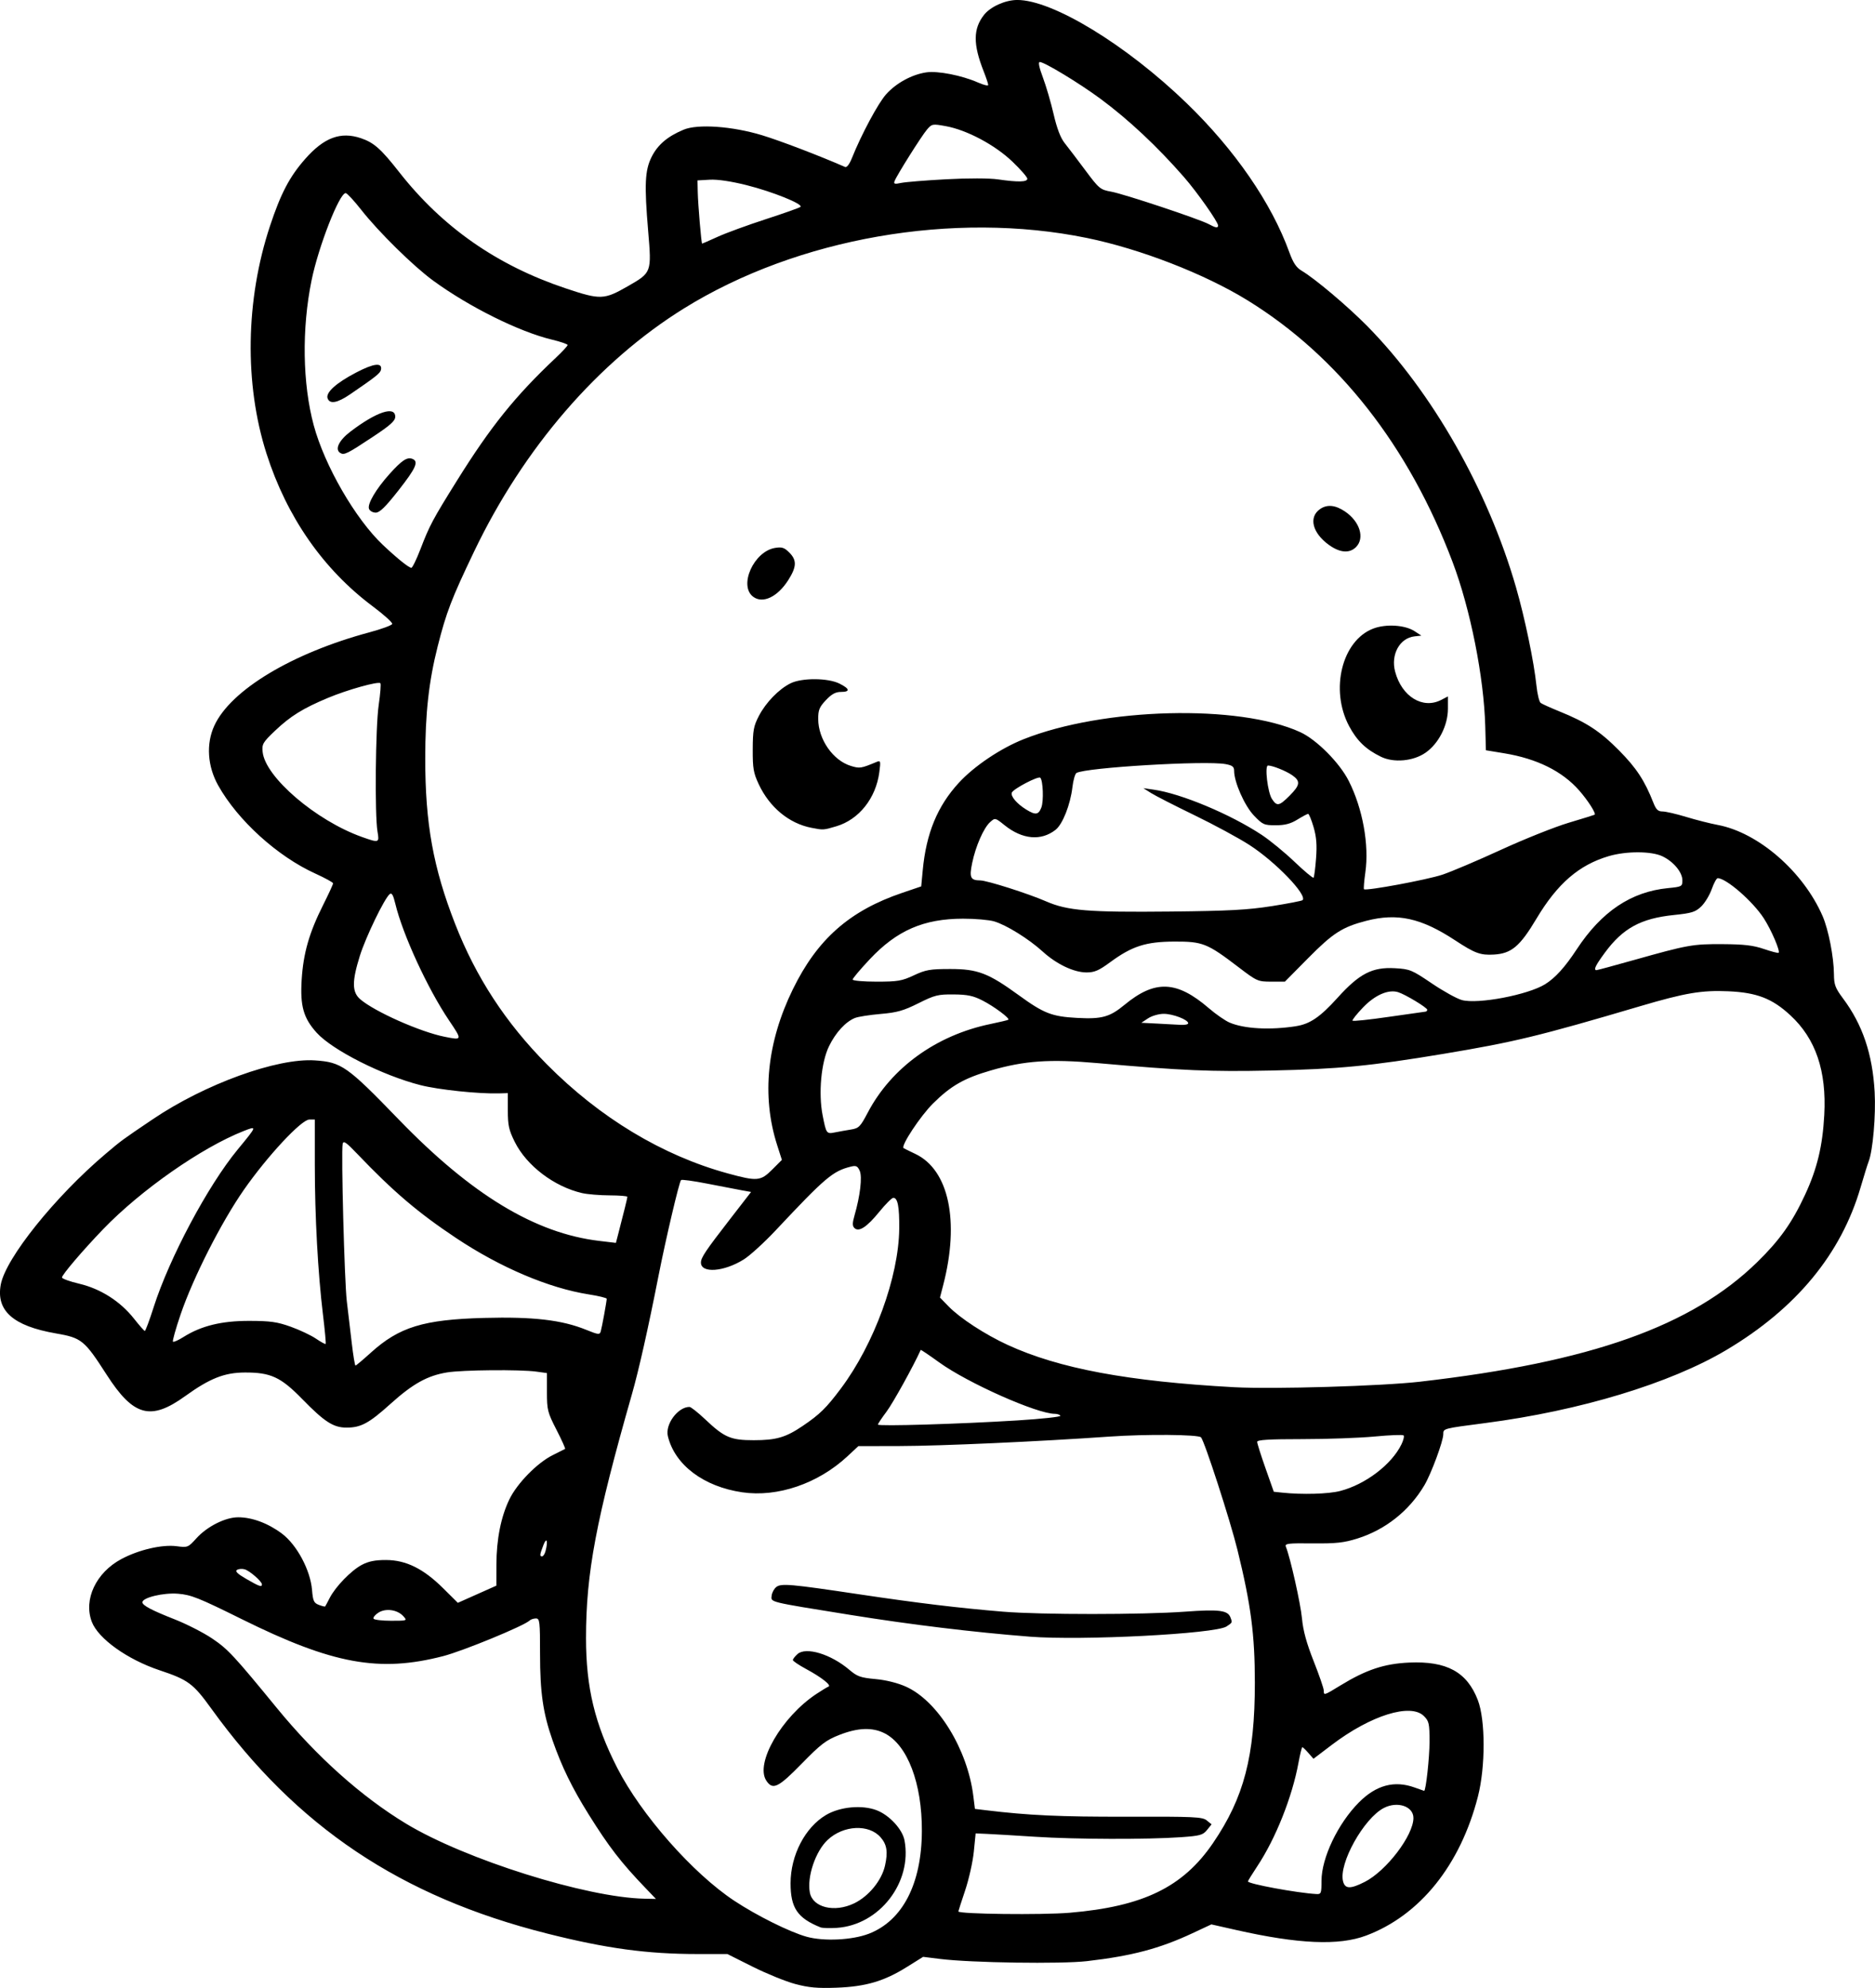 <?xml version="1.0" encoding="UTF-8" standalone="no"?>
<!-- Created with Inkscape (http://www.inkscape.org/) -->

<svg
   width="215.84mm"
   height="228.786mm"
   viewBox="0 0 215.84 228.786"
   version="1.1"
   id="svg1"
   xml:space="preserve"
   xmlns="http://www.w3.org/2000/svg"
   xmlns:svg="http://www.w3.org/2000/svg"><defs
     id="defs1"><clipPath
       clipPathUnits="userSpaceOnUse"
       id="clipPath3"><path
         id="path3"
         style="fill:#ff0000;fill-opacity:1;fill-rule:nonzero;stroke:none;stroke-width:0.265"
         d="M 117.464,-9.186 V 177.167 H 291.495 V -9.186 Z M 147.334,111.931 c 4.149,-0.092 4.552,4.357 -0.092,5.084 -1.195,0.187 -2.39,0.381 -3.57,0.655 -1.902,0.431 -3.801,0.869 -5.685,1.373 -4.843,1.295 -6.431,-3.457 -1.602,-4.804 2.039,-0.569 4.104,-1.04 6.168,-1.508 1.289,-0.299 2.595,-0.512 3.902,-0.719 0.31,-0.049 0.603,-0.075 0.88,-0.081 z" /></clipPath><clipPath
       clipPathUnits="userSpaceOnUse"
       id="clipPath29"><path
         id="path30"
         style="fill:#ff0000;fill-opacity:1;fill-rule:nonzero;stroke:none;stroke-width:0.265"
         d="M -43.23,-9.228 V 216.918 H 174.315 V -9.228 Z M 64.459,27.799 c 2.205,0.075 3.149,2.778 0.337,5.093 -1.015,0.835 -0.499,0.393 -1.541,1.333 -0.051,0.05 -0.1,0.101 -0.15,0.151 0.22,0.811 0.125,1.873 -0.521,3.116 -0.875,1.685 -1.749,3.37 -2.654,5.039 -0.978,1.836 -1.883,3.712 -2.891,5.53 -2.43,4.385 -6.499,1.653 -4.214,-2.809 0.315,-0.616 0.638,-1.229 0.953,-1.845 -0.007,-0.023 -0.015,-0.043 -0.022,-0.066 -0.595,-2.008 -0.069,-3.784 0.689,-5.659 1.274,-2.682 3.164,-4.982 5.254,-7.063 1.251,-1.138 0.627,-0.597 1.868,-1.628 0.964,-0.801 1.889,-1.157 2.675,-1.191 0.074,-0.003 0.146,-0.004 0.217,-0.001 z M 107.156,139.452 v 5.3e-4 h 1.332 c 3.185,0 4.318,2.034 3.452,3.522 1.261,1.236 0.77,3.284 -1.765,3.911 -0.549,0.616 -1.49,1.105 -2.851,1.261 -0.137,0.016 -0.274,0.031 -0.411,0.047 -2.651,0.305 -4.055,-0.978 -4.036,-2.332 -0.348,-0.335 -0.565,-0.745 -0.622,-1.186 -3.343,-0.946 -2.812,-4.861 1.596,-4.861 h 0.989 c 0.119,0 0.233,0.004 0.346,0.009 0.539,-0.217 1.168,-0.371 1.971,-0.371 z" /></clipPath><clipPath
       clipPathUnits="userSpaceOnUse"
       id="clipPath48"><path
         id="path49"
         style="fill:#ff0000;fill-opacity:1;fill-rule:nonzero;stroke:none;stroke-width:0.265"
         d="M 41.091,5.534 V 221.556 H 225.286 V 5.534 Z M 200.736,27.814 c 1.729,0.019 2.649,1.415 2.086,2.936 0.034,0.916 -0.448,2.032 -1.673,3.09 -1.147,0.992 -0.564,0.491 -1.752,1.502 -1.464,1.224 -2.914,2.469 -4.415,3.646 -1.776,1.393 -3.3,1.325 -4.092,0.54 -1.314,0.839 -2.65,1.642 -3.984,2.446 -4.294,2.588 -6.806,-1.809 -2.513,-4.397 1.384,-0.834 2.777,-1.656 4.133,-2.538 2.022,-1.284 4.052,-2.554 5.996,-3.956 1.191,-0.886 2.419,-1.714 3.69,-2.479 0.94,-0.565 1.799,-0.798 2.523,-0.79 z m -20.135,16.378 c 1.024,0.015 1.877,0.8 2.033,2.11 0.718,0.616 1.17,1.82 0.937,3.569 -0.199,1.498 -0.825,2.882 -1.489,4.224 -0.631,1.325 -1.475,2.521 -2.325,3.71 -0.383,0.58 -0.187,0.283 -0.588,0.891 -1.639,2.485 -3.795,2.512 -4.699,1.247 -2.336,3.06 -5.919,0.908 -3.888,-3.193 0.881,-1.779 1.751,-3.563 2.632,-5.343 0.834,-1.685 1.981,-2.401 2.971,-2.401 0.144,-8e-6 0.278,0.034 0.414,0.063 0.316,-0.73 0.627,-1.462 0.929,-2.198 0.772,-1.885 2.007,-2.694 3.073,-2.678 z" /></clipPath><clipPath
       clipPathUnits="userSpaceOnUse"
       id="clipPath83"><path
         id="path84"
         style="fill:#ff0000;fill-opacity:1;fill-rule:nonzero;stroke:none;stroke-width:0.265"
         d="M 132.474,-7.02 V 208.971 H 400.13 V -7.02 Z M 255.342,107.773 c 0.047,-0.001 0.095,-5.3e-4 0.143,0.002 1.045,0.054 2.19,0.946 2.813,2.886 0.307,0.956 0.456,1.952 0.58,2.946 0.105,0.896 0.146,1.798 0.173,2.7 0.049,0.457 0.091,0.915 0.134,1.373 0.032,0.334 -0.006,0.606 -0.033,0.887 0.917,0.087 1.972,0.687 2.893,1.982 0.57,0.801 1.075,1.645 1.573,2.491 0.431,0.671 0.926,1.295 1.376,1.954 0.093,0.157 0.186,0.314 0.279,0.471 1.353,2.285 0.702,4.101 -0.559,4.645 -1.02,0.911 -2.908,0.691 -4.385,-1.562 -0.239,-0.365 -0.478,-0.73 -0.729,-1.087 -0.216,-0.336 -0.388,-0.695 -0.574,-1.046 0.608,2.159 -0.889,3.607 -2.71,3.036 -0.616,0.275 -1.361,0.46 -2.342,0.399 -1.467,-0.091 -2.933,-0.193 -4.399,-0.296 -1.796,-0.111 -3.597,-0.198 -5.398,-0.193 -5.014,0.015 -5.014,-5.049 0,-5.065 1.903,-0.006 3.807,0.088 5.707,0.203 0.635,0.044 1.271,0.085 1.906,0.128 -2.172,-2.84 -4.36,-5.667 -6.601,-8.453 -2.161,-2.685 -1.065,-5.119 0.858,-5.113 0.628,0.002 1.345,0.277 2.066,0.876 0.364,-0.695 0.988,-1.1 1.69,-1.132 0.505,-0.023 1.05,0.149 1.567,0.543 0.093,-0.019 0.178,-0.065 0.274,-0.07 0.594,-0.032 1.239,0.203 1.815,0.734 -0.664,-2.602 0.469,-4.21 1.884,-4.241 z m 0.768,13.726 c -0.032,0.104 -0.068,0.203 -0.109,0.298 0.124,0.163 0.249,0.325 0.373,0.488 -0.098,-0.264 -0.22,-0.535 -0.254,-0.779 -0.004,-0.001 -0.007,-0.005 -0.01,-0.006 z m 30.329,39.335 h 0.777 c 5.014,0 5.014,5.065 0,5.065 h -0.777 c -5.014,0 -5.014,-5.065 0,-5.065 z" /></clipPath></defs><g
     id="layer1"
     transform="translate(-161.821,94.449)"><path
       style="fill:#000000"
       d="m 253.357,133.88 c -1.091,-0.293 -3.294,-1.188 -4.895,-1.989 l -2.91,-1.457 -3.44,-0.001 c -5.824,-0.002 -10.519,-0.643 -17.355,-2.369 -16.817,-4.246 -28.797,-12.274 -38.613,-25.877 -2.084,-2.888 -2.658,-3.314 -5.945,-4.41 -3.712,-1.238 -7.071,-3.638 -7.809,-5.579 -0.977,-2.57 0.485,-5.668 3.41,-7.227 2.013,-1.073 4.696,-1.693 6.366,-1.472 1.252,0.166 1.313,0.142 2.257,-0.903 1.238,-1.371 3.334,-2.427 4.815,-2.427 1.606,0 3.444,0.684 5.034,1.875 1.719,1.287 3.28,4.207 3.469,6.489 0.105,1.266 0.211,1.499 0.785,1.717 0.365,0.139 0.692,0.219 0.726,0.179 0.034,-0.041 0.266,-0.474 0.515,-0.964 0.663,-1.303 2.475,-3.172 3.703,-3.82 0.78,-0.412 1.537,-0.563 2.793,-0.559 2.297,0.007 4.301,0.998 6.568,3.246 l 1.695,1.681 2.217,-0.988 2.217,-0.988 0.005,-2.413 c 0.006,-2.92 0.521,-5.512 1.497,-7.527 0.891,-1.838 3.203,-4.195 4.98,-5.078 0.728,-0.361 1.371,-0.684 1.429,-0.718 0.058,-0.034 -0.388,-1.026 -0.992,-2.203 -1.027,-2.003 -1.098,-2.283 -1.098,-4.334 v -2.192 l -1.228,-0.168 c -1.875,-0.257 -8.498,-0.197 -10.268,0.093 -2.262,0.37 -3.937,1.301 -6.496,3.605 -2.5,2.252 -3.419,2.749 -5.085,2.747 -1.508,-10e-4 -2.53,-0.662 -5.102,-3.296 -2.461,-2.522 -3.619,-3.056 -6.596,-3.046 -2.35,0.008 -4.029,0.672 -6.863,2.714 -3.983,2.871 -5.96,2.334 -9.043,-2.456 -2.569,-3.993 -2.878,-4.244 -5.853,-4.759 -4.914,-0.851 -6.901,-2.616 -6.336,-5.627 0.569,-3.035 6.251,-10.114 12.068,-15.038 1.849,-1.565 1.853,-1.568 5.424,-3.979 6.01,-4.058 14.314,-7.069 18.68,-6.774 3.054,0.206 3.708,0.667 9.63,6.792 8.374,8.661 15.713,13.105 23.087,13.981 l 1.921,0.228 0.246,-0.945 c 0.649,-2.492 1.072,-4.211 1.072,-4.356 0,-0.088 -0.923,-0.163 -2.051,-0.167 -1.128,-0.004 -2.553,-0.122 -3.167,-0.264 -3.202,-0.739 -6.372,-3.145 -7.734,-5.871 -0.687,-1.375 -0.807,-1.914 -0.807,-3.624 l 1.1e-4,-2.008 -0.992,0.03 c -2.323,0.07 -6.978,-0.417 -9.062,-0.948 -4.366,-1.112 -10.141,-4.028 -11.955,-6.036 -1.516,-1.679 -1.91,-3.067 -1.724,-6.086 0.187,-3.047 0.868,-5.425 2.46,-8.592 0.641,-1.274 1.161,-2.406 1.156,-2.514 -0.005,-0.108 -0.926,-0.613 -2.046,-1.122 -4.371,-1.987 -8.933,-6.127 -11.183,-10.149 -1.233,-2.204 -1.401,-4.777 -0.447,-6.86 1.88,-4.106 8.945,-8.358 17.877,-10.759 1.381,-0.371 2.554,-0.802 2.606,-0.958 0.052,-0.155 -0.951,-1.063 -2.227,-2.016 -5.712,-4.266 -9.904,-10.286 -12.239,-17.576 -2.572,-8.028 -2.422,-17.719 0.404,-26.229 1.239,-3.731 2.237,-5.635 4.022,-7.671 2.181,-2.488 4.098,-3.204 6.445,-2.409 1.487,0.504 2.302,1.227 4.395,3.896 4.982,6.353 11.259,10.735 19.166,13.381 4.011,1.342 4.413,1.328 7.161,-0.247 2.742,-1.572 2.74,-1.567 2.336,-6.355 -0.451,-5.346 -0.375,-6.973 0.394,-8.517 0.699,-1.403 1.835,-2.369 3.695,-3.144 1.63,-0.679 5.614,-0.394 9.027,0.644 2.107,0.641 6.54,2.335 9.552,3.65 0.196,0.086 0.502,-0.309 0.782,-1.009 1.086,-2.719 3.033,-6.349 3.953,-7.367 1.166,-1.291 2.948,-2.261 4.61,-2.51 1.324,-0.199 4.114,0.35 5.983,1.177 0.632,0.28 1.15,0.401 1.15,0.269 0,-0.132 -0.239,-0.847 -0.532,-1.589 -1.222,-3.099 -1.208,-4.877 0.049,-6.475 0.74,-0.941 2.443,-1.708 3.808,-1.715 4.062,-0.022 12.561,5.151 19.518,11.879 5.545,5.363 9.763,11.484 11.815,17.146 0.446,1.23 0.806,1.771 1.424,2.135 1.518,0.896 5.3,4.086 7.548,6.367 7.467,7.575 13.892,18.853 17.125,30.06 1.016,3.521 2.072,8.593 2.354,11.311 0.102,0.978 0.32,1.879 0.486,2.001 0.165,0.123 1.134,0.56 2.153,0.973 3.134,1.269 4.678,2.28 6.879,4.504 1.991,2.012 2.945,3.467 3.949,6.023 0.305,0.776 0.533,0.992 1.048,0.992 0.362,0 1.589,0.283 2.725,0.629 1.137,0.346 2.766,0.759 3.62,0.919 4.681,0.874 9.854,5.367 12.082,10.494 0.675,1.554 1.292,4.713 1.305,6.689 0.008,1.207 0.151,1.59 1.038,2.778 2.257,3.021 3.404,6.409 3.648,10.77 0.15,2.677 -0.204,6.762 -0.695,8.017 -0.125,0.32 -0.54,1.654 -0.923,2.964 -2.239,7.668 -7.414,13.938 -15.446,18.715 -6.457,3.84 -16.834,6.987 -27.713,8.404 -4.943,0.644 -4.88,0.627 -4.88,1.296 0,0.79 -1.385,4.531 -2.169,5.859 -1.736,2.94 -4.487,5.128 -7.721,6.141 -1.556,0.487 -2.451,0.584 -5.141,0.558 -2.912,-0.028 -3.239,0.014 -3.083,0.4 0.506,1.25 1.69,6.527 1.849,8.245 0.129,1.394 0.525,2.841 1.345,4.912 0.639,1.615 1.161,3.133 1.161,3.373 0,0.588 0.017,0.583 1.914,-0.577 2.965,-1.814 5.049,-2.507 7.917,-2.635 4.325,-0.193 6.658,1.08 7.903,4.311 0.885,2.299 0.891,7.683 0.011,11.113 -2.023,7.888 -6.671,13.667 -12.865,15.993 -3.138,1.179 -7.777,0.98 -14.951,-0.639 l -2.867,-0.647 -2.196,1.026 c -3.776,1.764 -6.963,2.606 -12.118,3.202 -2.991,0.346 -13.327,0.193 -16.907,-0.251 l -1.959,-0.243 -1.878,1.172 c -2.627,1.639 -4.725,2.256 -8.096,2.38 -2.192,0.081 -3.197,-0.01 -4.762,-0.43 z m 8.471,-5.78 c 3.89,-1.498 6.087,-5.742 6.114,-11.815 0.025,-5.501 -1.653,-9.912 -4.281,-11.252 -1.401,-0.715 -3.072,-0.658 -5.208,0.178 -1.547,0.606 -2.133,1.052 -4.337,3.307 -2.718,2.78 -3.346,3.081 -4.084,1.954 -1.309,-1.998 1.763,-7.316 5.758,-9.966 0.627,-0.416 1.259,-0.799 1.404,-0.851 0.38,-0.137 -0.815,-1.077 -2.58,-2.028 -0.837,-0.451 -1.521,-0.914 -1.521,-1.028 0,-0.114 0.235,-0.421 0.522,-0.681 0.969,-0.877 3.849,-0.007 5.98,1.806 0.904,0.769 1.293,0.907 3.003,1.063 1.221,0.112 2.551,0.443 3.512,0.874 3.661,1.643 7.081,7.19 7.754,12.577 l 0.186,1.491 1.229,0.149 c 4.94,0.599 8.628,0.769 16.238,0.748 7.794,-0.021 8.715,0.022 9.218,0.428 l 0.558,0.452 -0.529,0.653 c -0.47,0.581 -0.801,0.672 -3,0.827 -3.885,0.274 -12.132,0.25 -16.763,-0.049 -2.326,-0.15 -4.823,-0.299 -5.549,-0.331 l -1.32,-0.058 -0.211,2.108 c -0.116,1.16 -0.564,3.161 -0.995,4.447 -0.431,1.286 -0.783,2.378 -0.783,2.427 0,0.308 9.628,0.42 12.818,0.15 8.456,-0.716 13.039,-2.946 16.502,-8.028 3.564,-5.23 4.809,-10.002 4.81,-18.435 9e-4,-5.538 -0.448,-8.97 -2.002,-15.295 -0.837,-3.407 -3.804,-12.561 -4.199,-12.956 -0.328,-0.328 -6.33,-0.377 -10.501,-0.086 -8.222,0.574 -19.428,1.079 -24.175,1.089 l -4.763,0.011 -1.268,1.178 c -3.374,3.135 -8.036,4.729 -12.094,4.136 -4.454,-0.651 -7.773,-3.154 -8.569,-6.464 -0.328,-1.364 1.152,-3.363 2.49,-3.363 0.164,0 0.973,0.64 1.799,1.421 2.219,2.1 2.941,2.411 5.603,2.41 2.581,-8.2e-4 3.675,-0.319 5.623,-1.637 1.983,-1.342 2.722,-2.066 4.418,-4.333 3.822,-5.107 6.643,-12.839 6.701,-18.366 0.026,-2.529 -0.177,-3.581 -0.687,-3.557 -0.172,0.008 -0.897,0.734 -1.611,1.612 -1.434,1.763 -2.358,2.363 -2.864,1.857 -0.239,-0.239 -0.236,-0.573 0.012,-1.435 0.659,-2.285 0.912,-4.466 0.598,-5.154 -0.247,-0.543 -0.419,-0.623 -1.018,-0.473 -2.08,0.518 -2.929,1.239 -8.658,7.341 -1.31,1.395 -2.959,2.898 -3.664,3.339 -2.288,1.433 -4.937,1.628 -4.934,0.364 0.001,-0.577 0.511,-1.336 3.414,-5.084 l 2.357,-3.043 -1.1,-0.198 c -0.605,-0.109 -2.385,-0.451 -3.955,-0.761 -1.57,-0.309 -2.924,-0.494 -3.007,-0.411 -0.214,0.214 -1.757,6.773 -2.594,11.027 -1.191,6.052 -2.272,10.861 -3.062,13.626 -4.131,14.459 -5.283,20.574 -5.283,28.055 0,5.686 1.008,9.879 3.593,14.94 2.755,5.396 8.689,12.131 13.475,15.296 2.598,1.718 6.386,3.6 8.332,4.14 1.97,0.547 5.243,0.389 7.148,-0.345 z m -5.561,-0.739 c -2.646,-1.064 -3.44,-2.234 -3.44,-5.07 0,-3.234 1.676,-6.451 4.102,-7.873 1.603,-0.94 4.133,-1.173 5.802,-0.535 1.465,0.559 2.971,2.187 3.212,3.471 0.908,4.839 -2.887,9.74 -7.795,10.067 -0.817,0.054 -1.664,0.027 -1.882,-0.06 z m 3.882,-2.763 c 1.676,-0.811 3.166,-2.633 3.548,-4.336 0.353,-1.577 0.223,-2.422 -0.5,-3.256 -1.343,-1.549 -4.273,-1.412 -6.093,0.284 -1.403,1.308 -2.401,4.246 -2.059,6.065 0.324,1.726 2.84,2.338 5.104,1.242 z M 280.344,93.905 c -6.493,-0.51 -13.658,-1.379 -20.637,-2.502 -9.521,-1.532 -9.144,-1.44 -9.058,-2.215 0.038,-0.347 0.277,-0.792 0.529,-0.99 0.567,-0.444 1.61,-0.353 9.587,0.841 6.677,0.999 11.461,1.576 16.536,1.994 4.345,0.358 16.027,0.356 20.954,-0.003 3.889,-0.284 4.893,-0.158 5.204,0.652 0.235,0.611 0.239,0.602 -0.448,1.052 -1.3,0.852 -16.65,1.646 -22.667,1.173 z m -44.22,28.929 c -2.822,-2.941 -4.208,-4.738 -6.542,-8.474 -1.919,-3.072 -3.093,-5.482 -4.165,-8.55 -1.088,-3.114 -1.429,-5.476 -1.429,-9.921 0,-3.75 -0.038,-4.078 -0.476,-4.078 -0.262,0 -0.589,0.109 -0.728,0.242 -0.631,0.609 -7.654,3.5 -9.94,4.092 -7.373,1.91 -12.738,0.926 -23.193,-4.253 -4.958,-2.456 -5.834,-2.805 -7.342,-2.926 -1.682,-0.135 -4.094,0.445 -4.094,0.985 0,0.359 1.081,0.931 3.704,1.96 1.382,0.543 3.33,1.537 4.328,2.211 1.814,1.224 2.482,1.942 7.446,8.001 4.578,5.588 9.733,10.199 14.88,13.311 6.798,4.11 20.76,8.501 27.443,8.631 l 1.313,0.026 z m 77.822,-0.832 c 0,-2.629 1.89,-6.59 4.303,-9.017 1.986,-1.998 4.08,-2.559 6.413,-1.719 0.582,0.21 1.076,0.383 1.097,0.385 0.198,0.02 0.622,-3.835 0.622,-5.652 0,-2.095 -0.059,-2.365 -0.649,-2.955 -1.521,-1.521 -6.127,-0.082 -10.595,3.311 l -2.117,1.607 -0.583,-0.667 c -0.32,-0.367 -0.634,-0.667 -0.698,-0.667 -0.063,0 -0.263,0.804 -0.443,1.786 -0.725,3.95 -2.633,8.739 -4.752,11.929 -0.586,0.883 -1.066,1.662 -1.066,1.732 0,0.283 5.662,1.328 7.871,1.453 0.554,0.031 0.595,-0.075 0.595,-1.527 z m 4.97,0.133 c 2.493,-1.265 5.604,-5.343 5.611,-7.356 0.005,-1.345 -1.832,-1.969 -3.404,-1.157 -2.313,1.196 -5.211,6.396 -4.7,8.433 0.226,0.899 0.837,0.919 2.493,0.079 z M 208.25,91.552 c -0.689,-0.761 -2.045,-0.948 -2.885,-0.397 -0.378,0.248 -0.621,0.556 -0.541,0.686 0.08,0.13 0.991,0.236 2.023,0.236 1.855,0 1.872,-0.006 1.403,-0.524 z m -16.277,-3.66 c 0,-0.339 -1.399,-1.561 -1.984,-1.734 -0.291,-0.086 -0.688,-0.057 -0.881,0.065 -0.252,0.158 0.048,0.453 1.058,1.037 1.498,0.867 1.807,0.975 1.807,0.631 z m 32.642,-3.82 c 0.311,-1.161 0.142,-1.694 -0.23,-0.728 -0.438,1.137 -0.461,1.323 -0.163,1.323 0.129,0 0.306,-0.268 0.393,-0.595 z m 91.489,-6.933 c 2.914,-0.759 5.916,-3.046 7.046,-5.367 0.229,-0.471 0.34,-0.934 0.246,-1.028 -0.094,-0.094 -1.593,-0.036 -3.33,0.129 -1.738,0.165 -5.492,0.3 -8.343,0.3 -3.827,0 -5.184,0.082 -5.184,0.314 0,0.173 0.431,1.536 0.957,3.029 l 0.957,2.714 0.961,0.102 c 2.332,0.247 5.332,0.161 6.691,-0.193 z m -37.16,-8.118 c 2.795,-0.174 5.02,-0.416 4.945,-0.538 -0.075,-0.121 -0.361,-0.221 -0.636,-0.221 -2.056,0 -10.04,-3.55 -13.326,-5.926 -1.146,-0.828 -2.099,-1.471 -2.118,-1.428 -0.826,1.839 -3.201,6.126 -3.935,7.103 -0.546,0.726 -0.992,1.396 -0.992,1.489 0,0.215 9.439,-0.067 16.062,-0.479 z m 46.38,-4.462 c 19.622,-2.253 31.242,-6.38 38.802,-13.778 2.576,-2.522 3.994,-4.522 5.491,-7.746 1.385,-2.984 2.013,-5.601 2.205,-9.182 0.271,-5.062 -0.987,-8.758 -3.898,-11.452 -2.094,-1.938 -3.858,-2.622 -7.145,-2.768 -3.064,-0.136 -4.974,0.187 -10.158,1.718 -11.632,3.436 -14.474,4.125 -22.651,5.486 -8.4,1.398 -12.067,1.753 -19.844,1.918 -6.948,0.148 -10.156,0.01 -19.976,-0.856 -5.468,-0.483 -8.379,-0.282 -12.269,0.845 -3.07,0.89 -4.599,1.763 -6.654,3.801 -1.455,1.443 -3.726,4.879 -3.394,5.135 0.05,0.039 0.661,0.341 1.358,0.671 3.857,1.828 5.114,7.737 3.209,15.085 l -0.374,1.444 0.992,1.02 c 1.324,1.361 4.199,3.234 6.805,4.433 5.904,2.716 13.852,4.199 26.069,4.866 4.489,0.245 16.979,-0.127 21.431,-0.638 z m -120.826,-3.325 c 3.277,-2.965 6.061,-3.821 13.046,-4.009 5.661,-0.152 8.96,0.232 11.759,1.369 1.392,0.566 1.556,0.584 1.672,0.187 0.141,-0.484 0.687,-3.473 0.687,-3.76 0,-0.099 -0.923,-0.325 -2.051,-0.501 -4.602,-0.722 -10.185,-3.092 -15.28,-6.485 -4.389,-2.923 -7.214,-5.328 -11.377,-9.684 -1.297,-1.357 -1.606,-1.568 -1.687,-1.154 -0.187,0.955 0.205,15.85 0.477,18.102 0.149,1.237 0.406,3.41 0.572,4.829 0.165,1.419 0.358,2.58 0.428,2.58 0.07,0 0.859,-0.662 1.754,-1.472 z m -5.498,-4.378 c -0.584,-4.818 -0.938,-11.311 -0.939,-17.235 l -0.001,-5.226 h -0.63 c -0.911,0 -4.817,4.192 -7.531,8.08 -2.599,3.724 -5.848,10.121 -7.29,14.354 -0.56,1.643 -0.955,3.051 -0.878,3.128 0.077,0.077 0.618,-0.161 1.201,-0.53 2.048,-1.293 4.389,-1.867 7.588,-1.861 2.437,0.005 3.214,0.115 4.777,0.676 1.027,0.368 2.33,0.984 2.895,1.369 0.566,0.384 1.068,0.659 1.117,0.61 0.049,-0.049 -0.09,-1.564 -0.309,-3.366 z m -19.504,-0.83 c 1.824,-5.71 6.249,-14.015 9.692,-18.19 2.242,-2.718 2.249,-2.739 0.674,-2.118 -4.839,1.907 -11.827,6.789 -16.164,11.292 -2.331,2.42 -4.742,5.246 -4.742,5.558 0,0.139 0.895,0.464 1.99,0.722 2.453,0.578 4.727,2.028 6.29,4.008 0.612,0.776 1.176,1.418 1.254,1.426 0.077,0.008 0.531,-1.206 1.007,-2.697 z m 71.213,-15.869 1.118,-1.118 -0.552,-1.726 c -1.797,-5.624 -1.174,-11.792 1.81,-17.901 2.822,-5.778 6.531,-9.048 12.596,-11.108 l 2.185,-0.742 0.176,-1.863 c 0.4,-4.249 1.685,-7.365 4.138,-10.043 1.768,-1.929 4.804,-3.973 7.483,-5.037 9.169,-3.642 24.779,-4.04 31.83,-0.812 1.886,0.864 4.533,3.525 5.593,5.625 1.601,3.172 2.357,7.342 1.906,10.522 -0.143,1.007 -0.213,1.878 -0.156,1.935 0.22,0.22 7.245,-1.083 9.018,-1.673 1.028,-0.342 4.064,-1.631 6.747,-2.863 2.683,-1.233 6.188,-2.633 7.788,-3.111 1.601,-0.478 2.949,-0.896 2.996,-0.928 0.197,-0.133 -0.77,-1.649 -1.791,-2.807 -1.943,-2.205 -4.85,-3.644 -8.61,-4.263 l -2.114,-0.348 -0.075,-2.761 c -0.154,-5.662 -1.709,-13.473 -3.763,-18.908 -5.04,-13.335 -13.149,-23.677 -23.615,-30.12 -4.94,-3.041 -12.336,-5.911 -18.471,-7.168 -15.346,-3.144 -33.311,-0.007 -46.38,8.099 -9.891,6.135 -18.466,16.067 -24.179,28.005 -2.598,5.43 -3.186,6.959 -4.184,10.897 -1.022,4.032 -1.432,7.727 -1.432,12.915 0,7.479 0.918,12.561 3.435,19.009 2.403,6.156 5.828,11.398 10.577,16.187 6.088,6.14 13.282,10.477 20.796,12.538 3.4,0.932 3.799,0.899 5.131,-0.433 z m 4.5,-39.342 c -2.569,-0.505 -4.803,-2.357 -6.05,-5.017 -0.603,-1.287 -0.696,-1.825 -0.687,-4.001 0.008,-2.188 0.1,-2.687 0.706,-3.852 0.806,-1.548 2.291,-3.08 3.637,-3.75 1.302,-0.649 4.305,-0.636 5.635,0.025 1.209,0.601 1.271,0.962 0.164,0.962 -0.607,0 -1.067,0.252 -1.72,0.945 -0.753,0.799 -0.89,1.137 -0.885,2.183 0.011,2.341 1.717,4.777 3.779,5.394 1.01,0.303 1.136,0.283 2.936,-0.463 0.469,-0.195 0.491,-0.115 0.318,1.189 -0.397,2.994 -2.344,5.44 -4.944,6.213 -1.499,0.445 -1.497,0.445 -2.888,0.172 z m 65.591,-8.168 c -1.732,-0.837 -2.774,-1.838 -3.676,-3.53 -2.226,-4.177 -0.825,-9.849 2.771,-11.223 1.467,-0.56 3.656,-0.425 4.759,0.294 l 0.787,0.513 -0.787,0.087 c -1.711,0.19 -2.756,2.093 -2.232,4.063 0.763,2.867 3.175,4.348 5.295,3.252 l 0.781,-0.404 v 1.415 c 0,1.921 -1.066,4.015 -2.578,5.063 -1.411,0.978 -3.646,1.183 -5.12,0.471 z M 248.516,-25.776 c -1.69,-1.281 0.085,-5.22 2.531,-5.617 0.783,-0.127 1.066,-0.036 1.629,0.527 0.885,0.885 0.859,1.643 -0.107,3.167 -1.238,1.952 -2.946,2.762 -4.052,1.923 z m 66.273,-5.968 c -1.899,-1.376 -2.347,-3.182 -1.018,-4.112 0.816,-0.572 1.774,-0.479 2.889,0.278 1.705,1.158 2.288,3.061 1.255,4.093 -0.75,0.749 -1.86,0.657 -3.126,-0.259 z M 259.776,35.546 c 0.909,-0.146 1.077,-0.315 1.935,-1.946 2.718,-5.172 7.895,-8.91 14.127,-10.2 1.087,-0.225 2.015,-0.447 2.062,-0.494 0.173,-0.173 -1.643,-1.525 -2.952,-2.197 -1.089,-0.56 -1.737,-0.698 -3.343,-0.713 -1.806,-0.017 -2.184,0.078 -4.061,1.016 -1.72,0.86 -2.457,1.068 -4.359,1.231 -1.259,0.108 -2.587,0.317 -2.95,0.464 -1.082,0.439 -2.213,1.672 -2.982,3.249 -0.906,1.859 -1.234,5.414 -0.735,7.958 0.417,2.123 0.441,2.156 1.434,1.957 0.455,-0.091 1.276,-0.238 1.824,-0.326 z M 213.492,22.954 c -2.453,-3.643 -5.319,-9.869 -6.164,-13.393 -0.243,-1.013 -0.413,-1.306 -0.645,-1.113 -0.617,0.512 -2.763,4.95 -3.439,7.112 -0.918,2.937 -0.908,4.165 0.041,4.987 1.641,1.421 6.908,3.763 9.723,4.322 2.05,0.408 2.049,0.41 0.484,-1.914 z m 97.532,0.692 c 1.588,-0.245 2.781,-1.06 4.751,-3.245 2.521,-2.796 4.014,-3.57 6.61,-3.423 1.733,0.098 1.952,0.188 4.251,1.744 1.333,0.902 2.896,1.768 3.473,1.923 1.849,0.498 7.6,-0.597 9.578,-1.824 1.163,-0.721 2.287,-1.961 3.628,-4.002 2.864,-4.36 6.263,-6.641 10.519,-7.058 1.593,-0.156 1.654,-0.189 1.654,-0.897 0,-0.931 -1.026,-2.162 -2.31,-2.771 -1.26,-0.598 -4.152,-0.605 -6.157,-0.015 -3.434,1.01 -5.921,3.16 -8.336,7.207 -1.898,3.181 -2.875,4.004 -4.893,4.123 -1.553,0.091 -2.185,-0.141 -4.475,-1.645 -3.91,-2.567 -6.639,-3.165 -10.22,-2.238 -2.748,0.711 -3.829,1.404 -6.662,4.267 l -2.704,2.733 h -1.578 c -1.532,0 -1.644,-0.05 -3.786,-1.685 -3.577,-2.729 -4.101,-2.938 -7.352,-2.927 -3.286,0.011 -4.883,0.524 -7.402,2.379 -1.3,0.957 -1.803,1.174 -2.719,1.172 -1.464,-0.003 -3.449,-0.949 -5.048,-2.405 -1.595,-1.452 -4.183,-3.059 -5.59,-3.472 -0.588,-0.172 -2.2,-0.312 -3.582,-0.309 -4.525,0.007 -7.607,1.347 -10.73,4.668 -1.083,1.152 -1.97,2.203 -1.97,2.337 0,0.133 1.236,0.243 2.746,0.243 2.443,0 2.918,-0.08 4.299,-0.728 1.37,-0.642 1.866,-0.728 4.199,-0.728 3.15,0 4.373,0.468 7.885,3.02 2.878,2.091 3.8,2.45 6.693,2.607 2.862,0.155 3.766,-0.094 5.471,-1.502 3.51,-2.901 6.009,-2.8 9.717,0.392 0.8,0.689 1.872,1.431 2.381,1.649 1.683,0.72 4.646,0.881 7.661,0.415 z m -12.423,-0.331 c 0,-0.409 -1.761,-1.089 -2.818,-1.087 -0.562,9.62e-4 -1.368,0.232 -1.798,0.516 l -0.78,0.514 1.838,0.094 c 1.011,0.052 2.225,0.117 2.698,0.146 0.473,0.029 0.86,-0.054 0.86,-0.183 z m 27.318,-1.34 c 0.109,-0.007 0.198,-0.104 0.198,-0.215 0,-0.244 -2.539,-1.776 -3.36,-2.027 -1.12,-0.343 -2.658,0.329 -4.032,1.762 -0.719,0.75 -1.264,1.434 -1.21,1.52 0.053,0.086 1.921,-0.11 4.152,-0.435 2.23,-0.325 4.144,-0.597 4.253,-0.604 z m 23.988,-5.937 c 6.198,-1.746 6.774,-1.85 10.209,-1.83 2.471,0.014 3.527,0.138 4.76,0.559 0.872,0.298 1.633,0.493 1.692,0.435 0.2,-0.2 -0.843,-2.628 -1.699,-3.955 -1.264,-1.96 -4.331,-4.63 -5.317,-4.63 -0.131,0 -0.439,0.569 -0.686,1.264 -0.247,0.695 -0.793,1.593 -1.214,1.996 -0.662,0.635 -1.084,0.766 -3.15,0.979 -3.796,0.393 -5.861,1.519 -7.928,4.322 -1.092,1.482 -1.35,2.021 -0.967,2.021 0.097,0 2.031,-0.523 4.299,-1.162 z M 308.217,9.835 c 1.87,-0.295 3.467,-0.605 3.55,-0.688 0.58,-0.58 -3.112,-4.412 -6.121,-6.353 -1.219,-0.787 -4.062,-2.325 -6.317,-3.418 -2.255,-1.093 -4.503,-2.242 -4.995,-2.552 l -0.894,-0.565 1.191,0.17 c 3.155,0.449 8.834,2.827 12.435,5.206 0.946,0.625 2.645,2.019 3.775,3.098 1.13,1.079 2.115,1.902 2.188,1.828 0.073,-0.073 0.204,-1.073 0.29,-2.222 0.118,-1.559 0.044,-2.475 -0.289,-3.611 -0.245,-0.837 -0.527,-1.518 -0.626,-1.513 -0.099,0.004 -0.656,0.302 -1.238,0.66 -0.782,0.482 -1.433,0.652 -2.493,0.653 -1.344,0.001 -1.502,-0.07 -2.514,-1.128 -1.07,-1.12 -2.278,-3.854 -2.272,-5.143 0.002,-0.464 -0.198,-0.621 -0.979,-0.767 -2.292,-0.43 -16.158,0.396 -17.173,1.023 -0.16,0.099 -0.369,0.836 -0.463,1.637 -0.236,2.009 -1.126,4.261 -1.935,4.898 -1.669,1.313 -3.828,1.119 -5.877,-0.528 -1.075,-0.864 -1.087,-0.867 -1.652,-0.365 -0.745,0.662 -1.67,2.761 -2.074,4.708 -0.35,1.684 -0.202,2.003 0.93,2.012 0.78,0.006 5.512,1.511 7.571,2.409 2.476,1.079 4.846,1.272 14.379,1.173 6.636,-0.069 8.851,-0.188 11.601,-0.623 z M 205.278,1.258 c -0.329,-1.89 -0.233,-12.056 0.138,-14.582 0.189,-1.29 0.276,-2.414 0.192,-2.497 -0.242,-0.242 -3.793,0.751 -6.032,1.688 -2.887,1.208 -4.327,2.102 -6.09,3.779 -1.406,1.338 -1.522,1.536 -1.431,2.439 0.289,2.893 6.14,7.904 11.425,9.787 1.973,0.703 2.024,0.685 1.798,-0.614 z m 76.419,-2.778 c 0.282,-0.729 0.196,-3.103 -0.124,-3.423 -0.227,-0.227 -3.106,1.279 -3.276,1.713 -0.162,0.413 0.574,1.28 1.651,1.945 1.077,0.666 1.419,0.62 1.75,-0.235 z m 28.576,-1.358 c 1.218,-1.218 1.276,-1.674 0.3,-2.354 -0.71,-0.494 -2.264,-1.117 -2.788,-1.117 -0.403,0 -0.037,3.095 0.455,3.846 0.574,0.876 0.83,0.828 2.034,-0.375 z M 210.235,-31.286 c 1.033,-2.69 1.407,-3.391 4.203,-7.871 3.887,-6.228 6.692,-9.712 11.364,-14.115 0.749,-0.705 1.361,-1.367 1.361,-1.47 0,-0.103 -0.813,-0.383 -1.806,-0.621 -3.775,-0.906 -9.523,-3.76 -13.672,-6.789 -2.288,-1.67 -6.283,-5.602 -8.287,-8.156 -0.827,-1.053 -1.63,-1.916 -1.785,-1.918 -0.725,-0.008 -3.132,6.148 -3.929,10.051 -1.136,5.564 -1.041,11.874 0.251,16.667 1.255,4.655 4.806,10.797 7.969,13.779 1.645,1.552 2.982,2.626 3.268,2.626 0.124,0 0.602,-0.982 1.063,-2.183 z m -5.935,-4.599 c -0.214,-0.558 0.799,-2.277 2.373,-4.027 1.399,-1.556 2.01,-1.961 2.612,-1.73 0.764,0.293 0.431,1.052 -1.593,3.63 -1.5,1.91 -2.164,2.559 -2.618,2.559 -0.334,0 -0.683,-0.194 -0.774,-0.431 z m -3.311,-6.436 c -0.654,-0.404 -0.159,-1.443 1.171,-2.456 2.99,-2.278 5.159,-2.998 5.159,-1.711 0,0.475 -0.563,0.98 -2.58,2.315 -2.971,1.967 -3.301,2.13 -3.751,1.852 z m -1.454,-6.273 c -0.256,-0.666 0.974,-1.78 3.306,-2.993 2.035,-1.059 3.001,-1.166 2.838,-0.316 -0.077,0.402 -0.586,0.808 -3.545,2.827 -1.473,1.006 -2.336,1.166 -2.598,0.482 z m 44.917,-18.61 c 0.963,-0.437 3.45,-1.345 5.527,-2.02 2.077,-0.674 3.871,-1.311 3.987,-1.414 0.352,-0.315 -3.215,-1.754 -6.208,-2.503 -1.788,-0.448 -3.339,-0.677 -4.233,-0.626 l -1.411,0.081 0.028,1.323 c 0.03,1.438 0.413,5.953 0.504,5.953 0.031,0 0.844,-0.357 1.807,-0.794 z m 57.589,-1.288 c 0,-0.417 -2.412,-3.841 -3.931,-5.582 -3.073,-3.521 -6.379,-6.618 -9.626,-9.017 -2.414,-1.784 -6.44,-4.222 -6.971,-4.222 -0.2,0 -0.072,0.632 0.362,1.786 0.369,0.982 0.924,2.882 1.234,4.222 0.377,1.631 0.796,2.729 1.268,3.32 0.388,0.486 1.455,1.89 2.371,3.12 1.595,2.14 1.724,2.246 2.99,2.475 1.475,0.266 10.161,3.157 11.225,3.735 0.801,0.435 1.078,0.477 1.078,0.162 z m -31.301,-5.326 c 2.526,-0.135 4.97,-0.13 5.953,0.012 2.327,0.336 3.387,0.313 3.387,-0.074 0,-0.179 -0.774,-1.067 -1.721,-1.972 -2.005,-1.918 -5.243,-3.641 -7.665,-4.079 -1.529,-0.277 -1.599,-0.264 -2.158,0.386 -0.622,0.723 -3.473,5.251 -3.733,5.929 -0.132,0.343 -0.008,0.379 0.747,0.219 0.497,-0.106 2.833,-0.295 5.19,-0.421 z"
       id="path85" /></g></svg>
